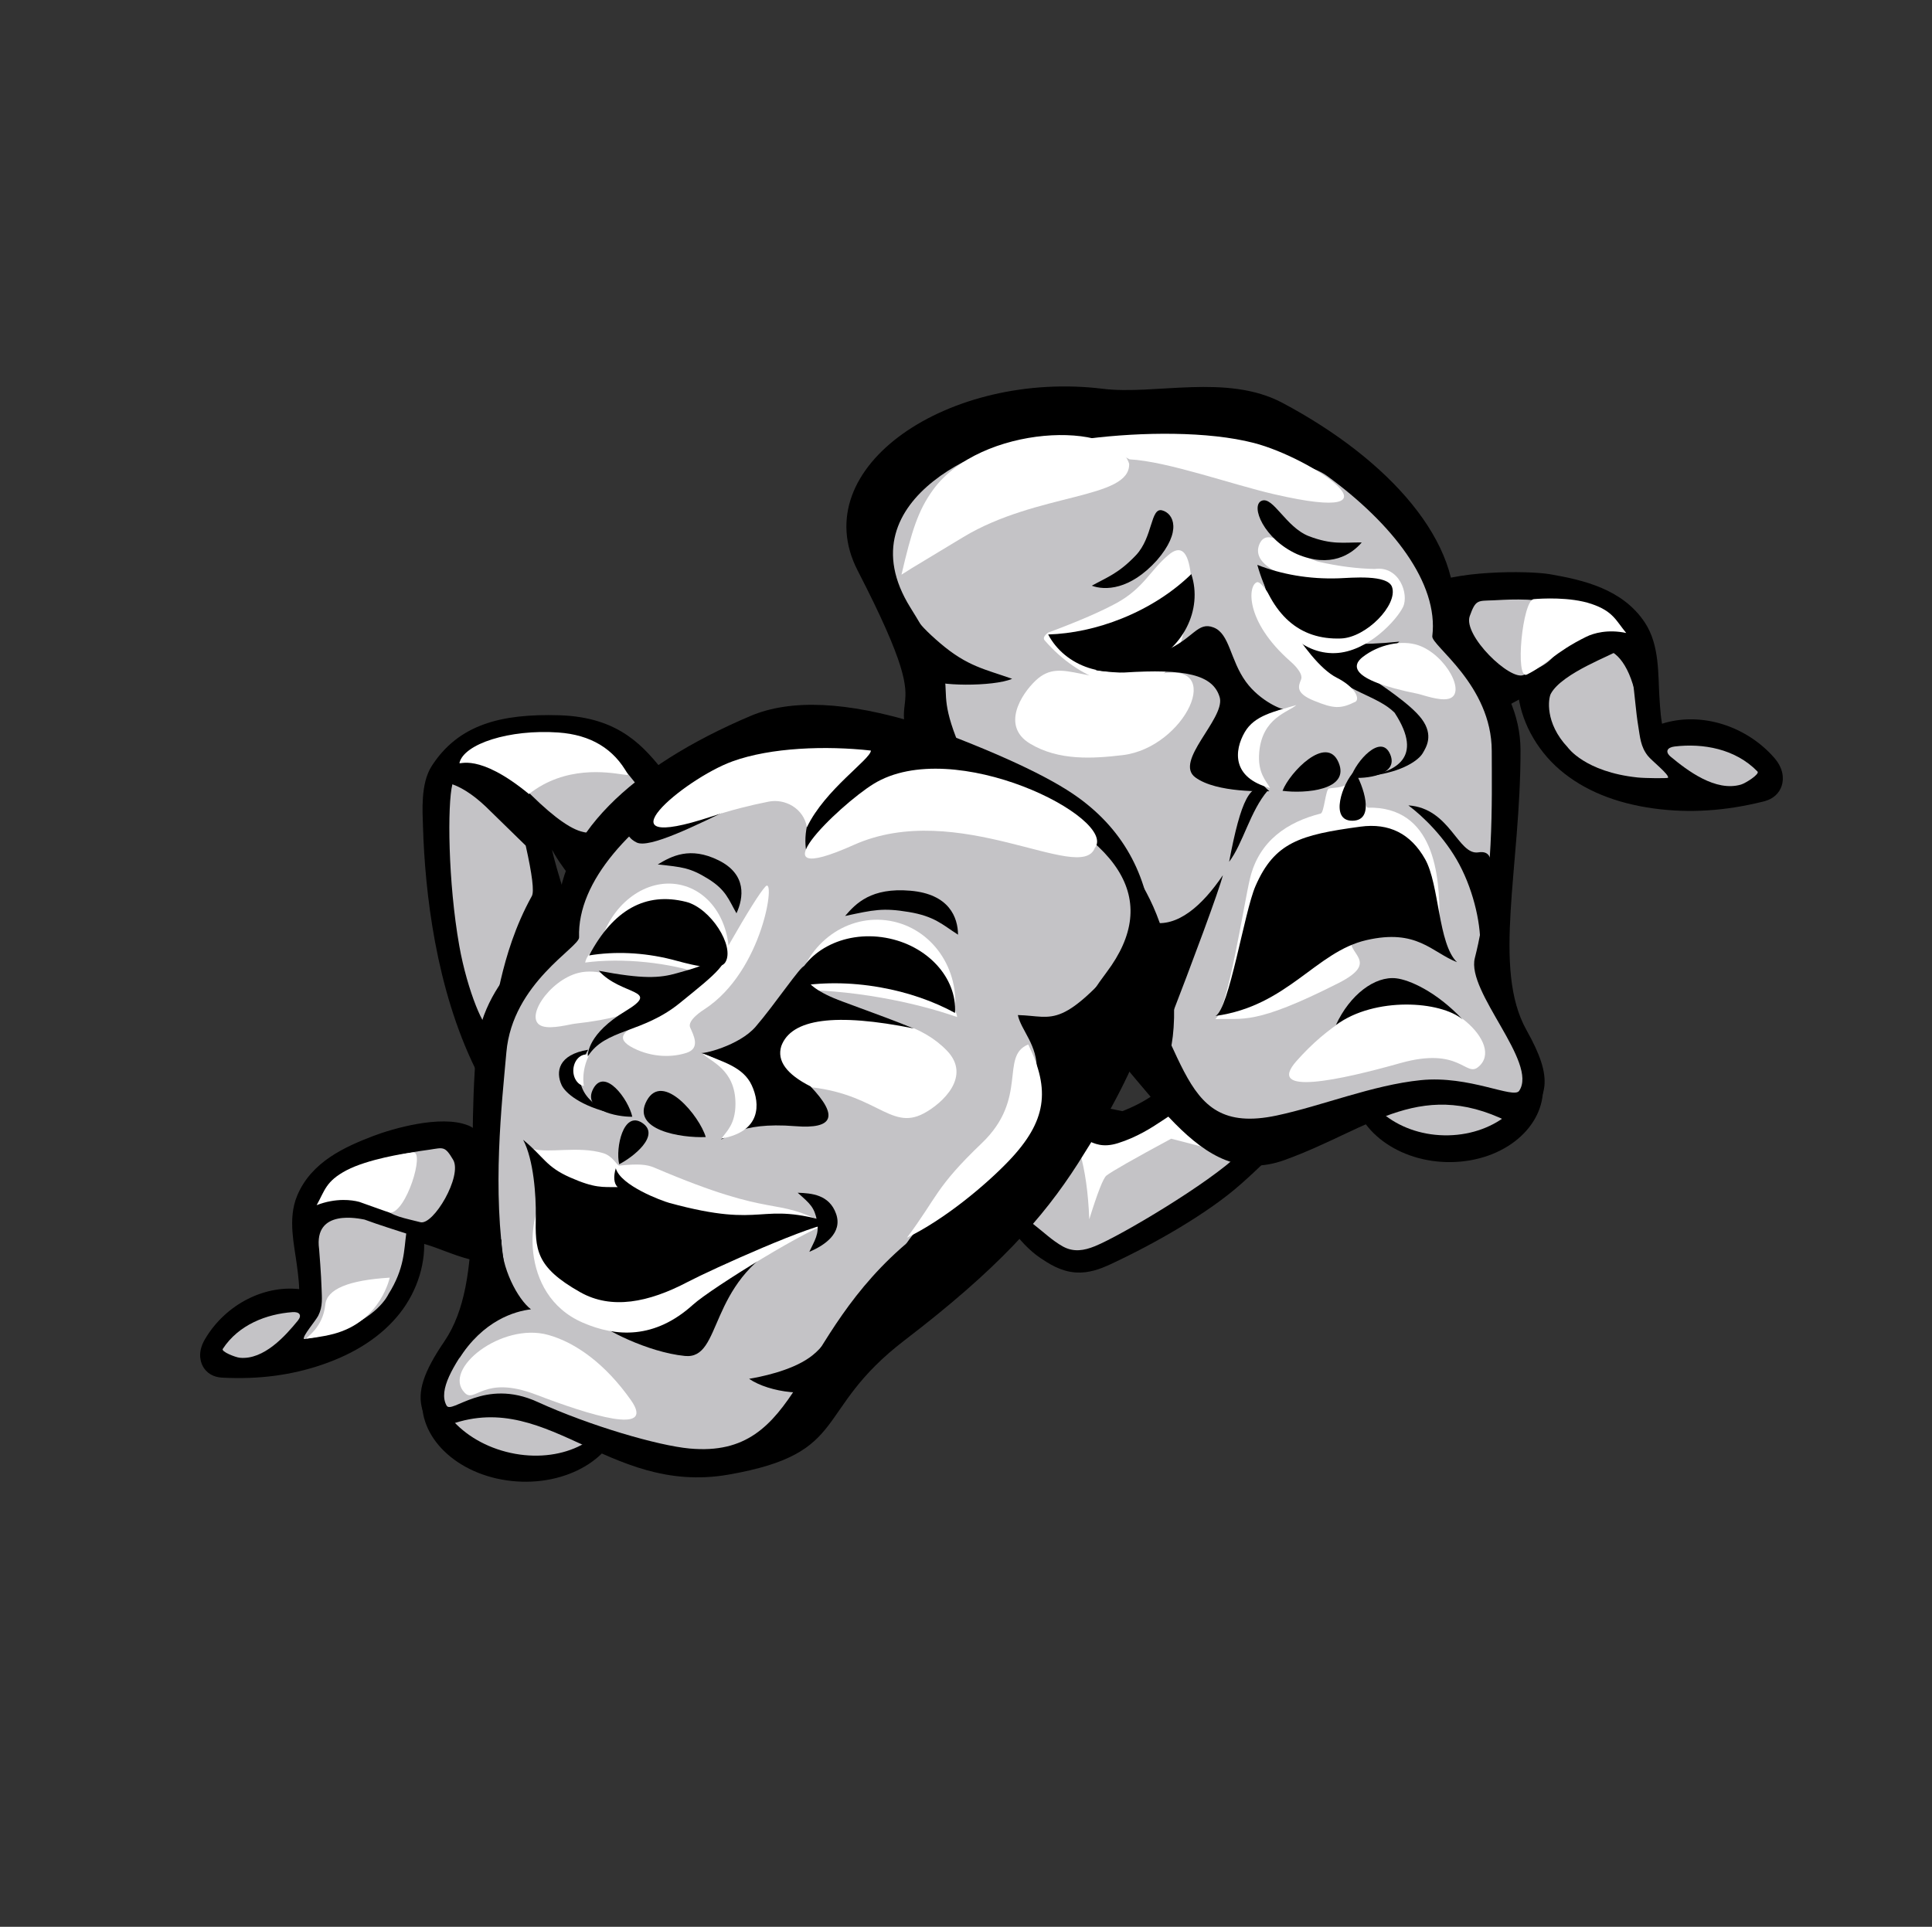 <?xml version="1.0" encoding="UTF-8"?>
<svg width="400px" height="399px" viewBox="0 0 400 399" version="1.1" xmlns="http://www.w3.org/2000/svg" xmlns:xlink="http://www.w3.org/1999/xlink">
    <rect x="0" y="0" width="400" height="399" fill="#333333" stroke="none"/>
    <!-- Generator: Sketch 61 (89581) - https://sketch.com -->
    <title>roles</title>
    <desc>Created with Sketch.</desc>
    <g id="roles" stroke="none" stroke-width="1" fill="none" fill-rule="evenodd">
        <g id="Group-36" transform="translate(200.5, 211) rotate(-4) translate(-200.5, -211) translate(4, 62)">
            <g id="Group-35" transform="translate(306.661, 85.132) rotate(19) translate(-306.661, -85.132) translate(239.161, 18.632)">
                <g id="Group-3" transform="translate(67.471, 66.067) scale(-1, -1) rotate(131) translate(-67.471, -66.067) translate(27.471, 11.567)" fill="#000000" stroke="#000000" stroke-width="2.637">
                    <path d="M40.373,34.985 C46.468,35.063 59.516,43.856 62.814,47.024 C67.794,51.806 73.101,57.553 73.044,65.258 C73.006,70.405 69.509,75.012 67.164,78.996 C65.849,81.23 64.604,83.346 63.818,85.556 C64.042,85.62 64.274,85.676 64.415,85.71 C72.233,87.583 78.475,94.941 79.597,103.603 C79.991,106.645 78.503,107.926 77.845,108.335 C77.312,108.668 76.715,108.837 76.073,108.837 C75.423,108.837 74.855,108.662 74.384,108.49 C66.908,105.76 60.657,102.098 55.275,97.294 C49.45,92.097 45.655,86.411 43.995,80.395 C42.316,74.311 43.074,67.788 45.822,62.936 C43.7,62.497 41.421,62.401 39.057,62.301 C34.773,62.12 30.342,61.933 26.267,59.647 C22.641,57.614 19.997,54.284 17.386,50.762 C11.686,43.075 5.283,33.989 1.442,23.415 C0.623,21.16 -0.079,18.711 0.334,16.082 C0.808,13.055 2.643,10.769 3.984,9.1 C7.446,4.788 11.708,0.378 17.061,0.378 C17.481,0.378 17.905,0.406 18.322,0.462 C20.234,0.714 21.958,1.55 23.479,2.288 C24.941,2.997 26.323,3.668 27.535,3.668 C27.685,3.668 27.833,3.658 27.976,3.637 C29.02,3.492 30.074,2.761 31.205,1.805 C34.493,6.827 37.549,17.887 40.373,34.985 Z" id="Shape"></path>
                </g>
                <path d="M45.573,14.734 C40.737,14.091 36.679,18.437 33.469,22.443 C32.139,24.103 30.761,25.885 30.421,28.063 C30.114,30.038 30.714,32.041 31.391,33.905 C34.964,43.742 40.862,52.337 46.952,60.561 C49.277,63.701 51.734,66.89 55.017,68.736 C61.914,72.614 70.649,69.661 77.751,73.063 C73.361,77.481 72.292,84.933 74.021,91.19 C75.749,97.447 79.851,102.623 84.476,106.758 C89.947,111.65 96.112,115.052 102.775,117.493 C103.23,117.66 103.752,117.821 104.169,117.561 C104.732,117.21 104.749,116.338 104.658,115.634 C103.688,108.171 98.175,101.665 91.45,100.046 C90.357,99.783 89.023,99.438 88.712,98.261 C88.558,97.674 88.725,97.05 88.916,96.478 C91.159,89.804 96.938,84.44 96.985,77.325 C97.029,70.741 92.137,65.532 87.617,61.183 C83.932,57.637 79.795,53.891 74.894,53.825 C71.76,53.783 68.81,55.277 65.816,56.286 C59.159,58.531 50.516,57.558 47.179,50.854 C44.171,44.81 47.053,37.093 51.455,32.191 C52.026,31.556 52.718,30.905 53.532,30.948 C54.659,31.009 55.321,32.299 56.016,33.274 C58.022,36.089 49.143,15.209 45.573,14.734 Z" id="Fill-4" fill="#000000" transform="translate(67.519, 66.184) scale(-1, -1) rotate(131) translate(-67.519, -66.184) "></path>
                <path d="M100.896,57.538 C100.945,57.872 101.073,58.182 100.901,58.507 L100.91,58.447 C100.717,65.67 96.528,71.084 93.775,77.128 C92.874,79.107 91.851,80.785 92.03,83.216 C92.125,84.514 93.568,88.979 92.958,89.333 C92.832,89.406 89.049,86.829 87.774,85.76 C79.334,78.685 79.265,72.488 79.265,72.488 C78.14,65.592 81.63,61.837 82.558,61.344 C86.94,59.016 98.2,61.974 98.81,61.624 C99.265,61.364 97.652,56.709 94.106,53.964 C92.97,52.942 91.733,53.502 90.79,53.942 C86.04,56.156 84.858,55.677 80.097,54.967 C77.067,54.515 74.227,41.13 77.645,38.619 C80.612,36.438 80.753,36.941 83.513,38.636 C85.287,39.726 90.134,42.437 93.83,46.265 C97.824,50.401 100.621,55.695 100.896,57.538 Z" id="Fill-10" fill="#C4C3C6" transform="translate(88.538, 63.251) scale(-1, -1) rotate(131) translate(-88.538, -63.251) "></path>
                <path d="M91.77,55.222 C94.724,55.224 96.301,58.954 94.45,65.05 C92.599,71.145 98.115,61.391 98.114,60.447 C98.112,58.32 99.52,48.096 94.209,48.093 C88.899,48.089 84.595,49.81 84.596,51.937 C84.598,54.064 86.459,55.218 91.77,55.222 Z" id="Oval" fill="#000000" transform="translate(91.439, 57.567) scale(-1, -1) rotate(131) translate(-91.439, -57.567) "></path>
                <path d="M87.212,53.202 C81.728,58.002 80.702,61.022 77.367,63.937 C75.244,65.793 72.478,49.272 74.699,48.485 C76.127,47.979 81.826,46.046 86.518,46.356 C91.21,46.667 92.219,48.317 94.999,50.306 C91.134,50.504 88.502,52.073 87.212,53.202 Z" id="Path" fill="#FFFFFF"></path>
                <path d="M121.459,78.674 C116.244,77.019 113.883,70.071 112.627,65.759 C112.184,64.236 113.075,63.732 114.484,64.455 C119.711,67.139 124.649,71.843 125.811,78.346 C125.939,79.062 122.441,78.986 121.459,78.674 Z" id="Fill-14" fill="#C4C3C6" transform="translate(119.164, 71.516) scale(-1, -1) rotate(131) translate(-119.164, -71.516) "></path>
                <path d="M31.369,58.075 C31.237,58.202 31.104,58.328 30.972,58.454 C30.893,58.56 30.813,58.644 30.734,58.771 L31.369,58.075 Z" id="Fill-16" fill="#D796A0" transform="translate(31.052, 58.423) scale(-1, -1) rotate(131) translate(-31.052, -58.423) "></path>
                <path d="M50.163,52.334 C49.773,49.449 48.128,45.358 45.229,43.614 C43.604,42.636 42.928,43.203 38.794,41.381 C37.72,40.909 37.256,40.771 36.282,40.326 C32.252,38.483 28.92,39.444 25.905,42.73 C24.038,44.764 21.938,46.543 20.36,48.893 C18.855,51.179 19.042,53.548 19.832,56.103 C21.739,62.26 35.043,83.301 40.981,90.573 C42.449,92.371 44.2,92.445 44.366,92.27 C45.331,91.253 44.113,90.474 43.675,89.65 C40.763,84.188 37.461,78.991 34.707,73.417 C33.614,71.207 33.18,69.139 33.295,67.177 C33.377,65.755 34.498,63.681 36.641,59.525 C37.749,57.375 38.474,56.123 39.516,54.746 C39.798,54.373 40.687,53.219 42.057,51.964 C42.057,51.964 43.986,50.196 46.046,49.75 C46.495,49.652 46.911,49.632 47.08,49.879 C47.13,49.951 47.229,50.149 47.051,50.686 C46.747,51.596 46.049,52.076 45.889,52.308 C44.648,54.098 44.274,55.735 44.716,57.044 C45.211,58.509 46.653,59.104 48.43,59.816 C49.925,60.414 52.012,60.864 52.235,60.324 C52.347,60.05 51.942,59.618 51.746,59.385 C50.157,57.497 50.476,54.651 50.163,52.334 Z" id="Fill-18" fill="#C4C3C6" transform="translate(35.742, 65.867) scale(-1, -1) rotate(131) translate(-35.742, -65.867) "></path>
                <path d="M33.892,55.793 C30.71,54.115 23.549,64.076 22.439,66.225 C20.935,69.134 9.296,66.475 8.5,63.902 C7.711,61.35 7.526,58.983 9.034,56.697 C10.614,54.349 12.718,52.57 14.587,50.536 C17.608,47.25 20.944,46.288 24.976,48.126 C25.95,48.57 26.415,48.708 27.489,49.179 C31.625,50.995 32.303,50.428 33.928,51.404 C33.943,51.413 33.958,51.422 33.973,51.432 C34.734,53.298 35.156,53.659 35.164,55.793 L33.892,55.793 Z" id="Shape" fill="#FFFFFF" transform="translate(21.532, 57.348) scale(-1, -1) rotate(131) translate(-21.532, -57.348) "></path>
            </g>
            <g id="Group-35-Copy" transform="translate(249.901, 162.922) rotate(-42) translate(-249.901, -162.922) translate(186.901, 100.922)">
                <g id="Group-3" transform="translate(62.728, 62.276) scale(-1, -1) rotate(131) translate(-62.728, -62.276) translate(24.728, 12.276)" fill="#000000" stroke="#000000" stroke-width="2.637">
                    <path d="M30.062,26.947 C36.842,51.069 57.12,40.029 60.126,42.92 C64.664,47.285 69.501,52.53 69.448,59.563 C69.414,64.261 66.227,68.465 64.09,72.102 C62.891,74.141 61.757,76.072 61.04,78.09 C61.245,78.148 61.456,78.199 61.584,78.23 C68.709,79.939 74.398,86.655 75.421,94.561 C75.78,97.338 74.423,98.507 73.824,98.88 C73.338,99.184 72.794,99.338 72.209,99.338 C71.616,99.338 71.098,99.178 70.67,99.022 C63.857,96.53 58.16,93.188 53.255,88.803 C47.946,84.059 44.488,78.87 42.975,73.379 C41.445,67.825 42.136,61.872 44.64,57.444 C42.706,57.043 40.629,56.955 38.474,56.864 C36.914,56.798 38.374,65.459 36.574,66.426 C33.87,67.88 27.867,61.727 25.637,60.475 C22.333,58.619 17.651,52.467 15.271,49.252 C10.076,42.236 4.815,30.973 1.315,21.322 C0.568,19.263 -0.071,17.028 0.305,14.628 C0.737,11.865 2.409,9.779 3.631,8.256 C6.787,4.32 13.55,0.345 18.429,0.345 C18.811,0.345 19.198,0.371 19.578,0.422 C21.32,0.651 22.891,1.415 24.278,2.088 C25.61,2.736 26.869,3.348 27.974,3.348 C28.111,3.348 28.246,3.339 28.376,3.32 C29.327,3.187 30.288,2.52 31.319,1.647 C34.315,6.231 33.896,14.664 30.062,26.947 Z" id="Shape"></path>
                </g>
                <path d="M43.469,14.308 C39.058,13.725 35.354,17.691 32.423,21.347 C31.209,22.862 29.951,24.487 29.639,26.474 C29.358,28.276 29.903,30.102 30.52,31.801 C33.772,40.769 39.146,48.603 44.696,56.099 C46.814,58.961 49.053,61.868 52.046,63.548 C58.334,67.08 66.304,64.381 72.78,67.48 C68.773,71.511 67.793,78.308 69.365,84.012 C70.937,89.717 74.675,94.435 78.891,98.203 C83.877,102.659 89.499,105.758 95.574,107.979 C95.989,108.132 96.465,108.278 96.846,108.04 C97.36,107.72 97.376,106.924 97.293,106.283 C96.414,99.477 91.39,93.548 85.257,92.077 C84.26,91.837 83.043,91.524 82.76,90.45 C82.62,89.916 82.773,89.346 82.948,88.824 C84.998,82.737 90.273,77.841 90.321,71.353 C90.365,65.349 85.907,60.601 81.787,56.638 C78.428,53.407 74.657,49.994 70.187,49.937 C67.328,49.901 64.636,51.266 61.905,52.188 C55.831,54.24 47.949,53.359 44.909,47.247 C42.169,41.737 44.803,34.698 48.822,30.224 C49.343,29.645 49.975,29.051 50.717,29.09 C51.745,29.144 52.348,30.32 52.982,31.208 C54.81,33.774 46.725,14.739 43.469,14.308 Z" id="Fill-4" fill="#000000" transform="translate(63.447, 61.208) scale(-1, -1) rotate(131) translate(-63.447, -61.208) "></path>
                <path d="M93.935,53.42 C93.98,53.724 94.096,54.007 93.939,54.303 L93.947,54.249 C93.766,60.836 89.942,65.776 87.426,71.289 C86.603,73.094 85.669,74.626 85.831,76.843 C85.916,78.026 87.23,82.097 86.672,82.42 C86.558,82.487 83.109,80.139 81.947,79.166 C74.253,72.719 74.194,67.068 74.194,67.068 C73.173,60.78 76.359,57.353 77.206,56.903 C81.204,54.777 91.473,57.467 92.029,57.148 C92.444,56.909 90.977,52.665 87.744,50.165 C86.708,49.234 85.58,49.745 84.719,50.147 C80.385,52.169 78.27,51.377 73.928,50.732 C71.165,50.322 69.62,38.475 72.74,36.182 C75.448,34.192 75.575,34.65 78.092,36.194 C79.709,37.187 84.129,39.655 87.498,43.144 C91.138,46.913 93.685,51.739 93.935,53.42 Z" id="Fill-10" fill="#C4C3C6" transform="translate(82.516, 58.639) scale(-1, -1) rotate(131) translate(-82.516, -58.639) "></path>
                <path d="M85.554,51.203 C88.248,51.203 89.685,54.604 87.992,60.163 C86.299,65.723 91.337,56.825 91.337,55.964 C91.337,54.024 92.628,44.7 87.784,44.7 C82.94,44.7 79.013,46.272 79.013,48.212 C79.013,50.152 80.71,51.203 85.554,51.203 Z" id="Oval" fill="#000000" transform="translate(85.253, 53.34) scale(-1, -1) rotate(131) translate(-85.253, -53.34) "></path>
                <path d="M80.843,49.897 C75.359,54.595 74.333,57.552 70.998,60.406 C68.875,62.222 66.11,46.05 68.331,45.279 C69.758,44.784 75.457,42.892 80.148,43.196 C84.84,43.499 85.848,45.115 88.628,47.062 C84.763,47.256 82.132,48.792 80.843,49.897 Z" id="Path" fill="#FFFFFF"></path>
                <path d="M112.609,72.601 C107.853,71.095 105.704,64.76 104.562,60.829 C104.158,59.44 104.971,58.98 106.256,59.639 C111.022,62.083 115.523,66.369 116.579,72.299 C116.695,72.952 113.504,72.885 112.609,72.601 Z" id="Fill-14" fill="#C4C3C6" transform="translate(110.52, 66.075) scale(-1, -1) rotate(131) translate(-110.52, -66.075) "></path>
                <path d="M30.226,54.114 C30.223,54.117 30.22,54.121 30.217,54.125 C30.215,54.128 30.214,54.131 30.212,54.135 L30.226,54.114 Z" id="Fill-16" fill="#D796A0" transform="translate(30.219, 54.124) scale(-1, -1) rotate(131) translate(-30.219, -54.124) "></path>
                <path d="M50.824,48.259 C50.471,45.629 48.973,41.899 46.33,40.31 C44.849,39.419 44.231,39.937 40.461,38.279 C39.483,37.849 39.059,37.723 38.171,37.318 C34.497,35.64 26.177,36.426 23.425,39.425 C21.721,41.282 19.804,42.905 18.363,45.049 C16.989,47.135 17.158,49.295 17.877,51.624 C19.611,57.239 28.853,76.367 34.265,82.995 C35.602,84.633 37.199,84.699 37.35,84.54 C38.232,83.611 39.267,75.46 41.338,66.855 C41.549,65.978 39.502,62.022 38.121,58.637 C36.739,55.253 40.16,51.722 41.111,50.466 C41.368,50.126 42.181,49.072 43.431,47.927 C43.431,47.927 45.191,46.313 47.071,45.905 C47.48,45.816 47.86,45.797 48.014,46.022 C48.059,46.088 48.15,46.268 47.987,46.758 C47.709,47.589 47.072,48.027 46.926,48.238 C45.793,49.871 45.45,51.364 45.853,52.558 C46.303,53.893 44.259,54.377 45.879,55.025 C47.242,55.569 49.145,55.978 49.349,55.486 C49.452,55.235 52.442,54.901 52.263,54.688 C50.815,52.967 51.109,50.371 50.824,48.259 Z" id="Fill-18" fill="#C4C3C6" transform="translate(34.801, 60.524) scale(-1, -1) rotate(131) translate(-34.801, -60.524) "></path>
                <path d="M38.835,53.962 C33.557,61.053 30.581,65.252 29.906,66.559 C29.531,67.286 29.734,70.518 30.514,76.255 C27.991,71.355 25.443,67.438 22.87,64.504 C20.631,61.952 21.412,61.81 23.383,61.657 C24.811,61.545 26.72,61.761 29.242,59.454 C35.246,53.962 36.869,47.431 38.35,48.322 C38.364,48.33 41.091,49.677 41.105,49.686 C41.118,49.694 48.114,50.292 48.121,52.24 L38.835,53.962 Z" id="Shape" fill="#FFFFFF" transform="translate(34.816, 62.248) scale(-1, -1) rotate(251) translate(-34.816, -62.248) "></path>
            </g>
            <g id="Group-99" transform="translate(247.617, 101.491) scale(-1, 1) rotate(1) translate(-247.617, -101.491) translate(153.117, 6.491)">
                <g id="Group-93">
                    <g id="Group-94" transform="translate(0.206, 0.337)">
                        <g id="Group-22" transform="translate(28.923, 144.711)">
                            <path d="M20.274,34.809 C31.138,34.029 39.679,26.441 39.351,17.862 C39.023,9.282 29.95,2.959 19.086,3.739 C8.222,4.519 -0.319,12.107 0.009,20.687 C0.337,29.266 9.41,35.589 20.274,34.809 Z" id="Oval" fill="#000000"></path>
                            <path d="M20.393,29.232 C30.328,28.58 38.108,21.519 37.771,13.461 C37.433,5.402 29.105,-0.603 19.17,0.048 C9.235,0.7 1.454,7.761 1.792,15.819 C2.129,23.878 10.457,29.883 20.393,29.232 Z" id="Oval-Copy" fill="#C4C3C6"></path>
                        </g>
                        <path d="M114.77,146.168 C133.522,132.845 139.147,119.344 146.531,108.652 C167.163,78.775 144.564,98.211 169.426,61.734 C183.072,41.713 155.503,18.162 123.603,18.167 C112.769,18.169 98.524,11.872 86.396,16.522 C62.816,25.564 45.647,40.826 45.644,57.139 C45.644,59.343 30.577,66.671 28.689,81.933 C25.707,106.051 29.028,127.542 20.388,139.306 C13.595,148.556 13.784,152.973 19.952,159.296 C40.644,151.001 49.607,163.368 66.829,172.096 C84.052,180.824 96.019,159.492 114.77,146.168 Z" id="Oval" fill="#000000" transform="translate(94.157, 94.472) rotate(-12) translate(-94.157, -94.472) "></path>
                        <path d="M120.206,22.892 C129.931,21.803 163.016,31.277 150.771,55.378 C138.525,79.479 151.533,65.739 139.078,95.613 C134.62,106.304 132.556,104.663 116.402,126.681 C100.249,148.699 106.72,169.5 84.399,166.759 C74.871,165.589 64.099,162.205 54.025,162.063 C43.952,161.921 35.252,167.66 33.941,166.049 C29.474,160.556 43.064,144.679 40.688,137.863 C35.349,122.552 34.346,105.709 33.458,95.45 C32.275,81.793 44.056,72.611 43.648,70.689 C41.34,59.821 49.845,46.779 62.412,35.764 C66.536,32.149 77.002,30.337 85.572,27.218 C114.237,25.979 110.481,23.982 120.206,22.892 Z" id="Path" fill="#C4C3C6"></path>
                        <g id="Group-28" transform="translate(40.914, 48.934)">
                            <g id="Group-29" transform="translate(54.109, 75.268) scale(1, -1) rotate(-11) translate(-54.109, -75.268) translate(4.609, 46.768)">
                                <g id="Group-32" transform="translate(28.229, 25.606) rotate(-2) translate(-28.229, -25.606) translate(1.229, 3.606)">
                                    <path d="M9.751,36.587 C10.393,36.781 9.076,43.775 10.536,43.031 C12.956,41.798 14.833,42.674 16.151,42.836 C16.864,42.924 18.639,38.382 19.391,38.431 C26.428,38.895 33.226,37.044 37.426,30.223 C40.321,25.522 50.207,5.732 53.295,4.688 C47.717,3.162 46.156,0.883 26.785,3.897 C16.671,5.47 23.809,9.377 21.079,12.137 C15.226,18.055 8.897,23.53 6.093,25.305 C4.995,26 5.795,1.301 2.808,9.972 C-0.179,18.642 -3.416,32.622 9.751,36.587 Z" id="Path-Copy-69" fill="#FFFFFF"></path>
                                    <path d="M12.4,33.309 C24.828,35.57 30.319,35.724 36.881,28.304 C40.73,23.951 49.898,5.785 53.049,5.301 C38.173,2.653 29.214,11.527 18.485,10.579 C7.757,9.632 6.427,4.026 2.054,0.438 C4.643,5.257 0.536,16.844 1.746,22.787 C2.955,28.73 6.506,32.237 12.4,33.309 Z" id="Path-Copy-10" fill="#000000"></path>
                                </g>
                                <path d="M62.859,25.882 C68.026,23.971 64.446,20.229 56.176,16.317 C52.743,14.694 50.427,11.959 48.77,10.204 C51.229,23.062 54.499,39.013 55.486,42.002 C55.765,34.421 57.692,27.794 62.859,25.882 Z" id="Path-Copy-70" fill="#000000" transform="translate(57.017, 26.103) rotate(48) translate(-57.017, -26.103) "></path>
                                <path d="M90.799,47.714 C69.782,26.299 56.517,13.614 51.004,9.659 C47.571,7.196 48.362,16.288 56.4,28.389 C61.73,36.413 68.685,42.277 77.265,45.983 L90.799,47.714 Z" id="Path-Copy-94" fill="#000000" transform="translate(69.939, 28.484) rotate(42) translate(-69.939, -28.484) "></path>
                            </g>
                            <path d="M102.921,9.169 C113.585,10.686 120.167,17.554 121.069,21.639 C114.564,18.207 112.549,17.06 105.182,16.615 C97.816,16.171 94.57,17.927 88.909,19.697 C90.992,16.047 100.696,8.852 102.921,9.169 Z" id="Path-Copy-90" fill="#000000" transform="translate(104.989, 15.399) scale(-1, 1) rotate(-138) translate(-104.989, -15.399) "></path>
                        </g>
                        <path d="M64.902,98.042 C69.382,99.879 63.821,105.983 60.489,107.366 C60.017,104.011 60.423,96.204 64.902,98.042 Z" id="Path-Copy-79" fill="#000000" transform="translate(63.457, 102.566) scale(-1, 1) rotate(-198) translate(-63.457, -102.566) "></path>
                        <path d="M85.504,97.636 C88.494,110.266 88.327,114.942 84.189,114.393 C85.817,108.938 84.403,102.351 85.504,97.636 Z" id="Path-Copy-92" fill="#000000" transform="translate(85.869, 106.036) scale(-1, 1) rotate(-151) translate(-85.869, -106.036) "></path>
                        <path d="M37.736,116.375 C42.056,116.375 42.056,106.435 50.553,104.498 C47.93,107.176 44.102,112.273 42.056,118.182 C39.85,124.555 39.557,131.809 40.539,136.178 C40.483,135.211 35.398,130.897 34.856,129.929 C33.932,128.279 32.095,121.334 32.936,122.248 C33.49,122.851 36.222,123.982 36.776,124.056 C36.696,122.13 33.416,116.375 37.736,116.375 Z" id="Path" fill="#000000" transform="translate(41.637, 120.338) rotate(4) translate(-41.637, -120.338) "></path>
                        <path d="M73.017,90.934 C78.838,93.439 70.949,101.046 67.112,102.521 C66.499,97.946 67.195,88.428 73.017,90.934 Z" id="Path-Copy-81" fill="#000000" transform="translate(71.01, 96.521) rotate(-95) translate(-71.01, -96.521) "></path>
                        <g id="Group-24" transform="translate(61.72, 76.256) rotate(6) translate(-61.72, -76.256) translate(46.72, 50.756)" fill="#000000">
                            <g id="Group-25" transform="translate(14.784, 25.477) rotate(5) translate(-14.784, -25.477) translate(2.284, 1.477)">
                                <path d="M14.779,39.498 C19.258,41.152 13.698,46.645 10.365,47.889 C9.893,44.87 10.299,37.844 14.779,39.498 Z" id="Path-Copy-86" transform="translate(13.333, 43.569) rotate(-103) translate(-13.333, -43.569) "></path>
                                <path d="M8.524,26.749 C13.728,20.074 6.759,24.203 0.779,21.192 C9.512,19.61 12.524,18.245 15.372,16.092 C18.22,13.938 23.104,4.759 24.269,0.454 C24.975,9.118 22.751,13.142 17.972,21.42 C13.939,28.406 8.215,30.701 5.788,35.058 C2.369,46.131 9.563,46.441 13.918,46.312 C7.481,47.263 3.671,45.884 2.456,44.689 C1.538,43.786 -0.76,41.862 0.746,37.857 C2.141,34.145 7.262,28.367 8.524,26.749 Z" id="Path"></path>
                            </g>
                        </g>
                        <path d="M109.857,70.895 C115.892,70.823 123.081,71.054 128.654,75.276 C134.227,79.498 129.445,85.614 126.088,88.161 C119.89,92.864 115.887,85.074 100.638,86.775 C86.313,88.373 96.818,71.05 109.857,70.895 Z" id="Path-Copy-74" fill="#FFFFFF" transform="translate(112.486, 80.289) scale(-1, 1) rotate(179) translate(-112.486, -80.289) "></path>
                        <g id="Group-33" transform="translate(109.352, 32.384) rotate(5) translate(-109.352, -32.384) translate(59.852, 12.884)" fill="#FFFFFF">
                            <path d="M42.746,16.437 C35.052,18.222 22.946,25.17 14.534,28.742 C-12.621,40.273 5.496,22.701 16.844,17.547 C25.702,13.525 39.154,11.285 50.391,10.721 C50.702,12.43 47.154,12.866 42.746,16.437 Z" id="Shape"></path>
                            <path d="M78.464,45.368 C69.283,47.846 55.283,23.542 61.519,8.092 C63.508,3.163 66.439,-0.223 72.959,-6.777 C72.985,-2.351 72.844,-9.613 73.14,8.244 C73.435,26.101 84.854,41.647 78.464,45.368 Z" id="Path-Copy-88" transform="translate(70.187, 19.383) rotate(112) translate(-70.187, -19.383) "></path>
                        </g>
                        <path d="M48.665,71.795 C52.277,71.754 56.484,74.171 58.846,77.675 C60.232,79.73 60.681,83.146 45.642,81.388 C44.698,81.277 40.999,81.441 39.34,80.449 C35.786,78.386 42.621,71.865 48.665,71.795 Z" id="Path-Copy-84" fill="#FFFFFF" transform="translate(48.923, 76.835) scale(-1, -1) rotate(157) translate(-48.923, -76.835) "></path>
                        <path d="M71.746,77.198 C72.475,78.518 73.309,79.858 69.579,81.923 C65.85,83.988 64.438,84.341 61.06,83.116 C60.075,82.421 61.086,79.939 64.368,77.739 C70.912,73.351 76.362,55.798 78.329,56.099 C80.259,56.395 81.936,63.698 73.519,73.172 C73.379,73.329 71.016,75.878 71.746,77.198 Z" id="Path" fill="#FFFFFF" transform="translate(70.299, 69.958) rotate(2) translate(-70.299, -69.958) "></path>
                        <path d="M57.268,145.337 C63.801,145.269 71.643,147.985 79.43,153.965 C87.218,159.945 71.226,159.546 58.4,158.482 C45.574,157.418 45.697,164.032 42.697,162.336 C36.266,158.808 46.336,145.451 57.268,145.337 Z" id="Path-Copy-76" fill="#FFFFFF" transform="translate(61.082, 153.976) scale(-1, -1) rotate(186) translate(-61.082, -153.976) "></path>
                        <path d="M54.983,140.853 C57.653,140.838 63.449,142.492 69.669,147.648 C64.651,144.367 51.109,145.115 43.756,151.956 C45.854,145.412 50.515,140.879 54.983,140.853 Z" id="Path-Copy-83" fill="#000000" transform="translate(56.713, 146.405) scale(-1, 1) rotate(12) translate(-56.713, -146.405) "></path>
                        <g id="Group-30" transform="translate(106.163, 64.243) scale(1, -1) rotate(-17) translate(-106.163, -64.243) translate(88.663, 52.243)">
                            <path d="M33.096,18.041 C26.316,17.858 21.112,17.989 17.485,18.434 C11.307,19.193 8.678,22.06 3.939,23.62 C0.78,24.661 -0.139,22.83 1.181,18.127 C6.45,6.347 11.899,0.457 17.529,0.457 C22.734,0.457 30.756,6.305 34.335,16.832 C34.512,17.353 34.099,17.756 33.096,18.041 Z" id="Path" fill="#FFFFFF"></path>
                            <path d="M17.147,4.255 C25.542,4.255 32.439,10.15 33.206,17.682 C28.631,15.998 23.365,15.038 17.76,15.038 C11.63,15.038 5.904,16.186 1.045,18.175 C1.556,10.409 8.57,4.255 17.147,4.255 Z" id="Combined-Shape-Copy-19" fill="#000000"></path>
                        </g>
                        <g id="Group-31" transform="translate(63.583, 60.621) rotate(-187) translate(-63.583, -60.621) translate(47.583, 48.621)">
                            <path d="M16.824,11.4 C11.684,11.043 6.794,11.893 2.553,13.665 C3.904,5.632 10.079,-0.249 17.035,0.234 C23.826,0.706 29.618,7.642 30.757,10.302 C31.895,12.961 29.705,18.804 24.614,17.938 C21.102,17.874 17.138,18.216 13.002,19.014 C8.427,19.897 2.4,26.526 0.632,22.368 C-1.136,18.209 5.187,15.633 11.567,14.402 C14.92,13.755 20.071,11.625 16.824,11.4 Z" id="Path" fill="#FFFFFF"></path>
                            <path d="M17.572,3.087 C22.82,3.087 29.632,9.624 28.533,13.356 C27.739,16.054 20.128,15.556 17.561,15.556 C11.444,15.555 5.716,16.785 0.811,18.927 C3.397,8.366 8.984,3.086 17.572,3.087 Z" id="Path-Copy-73" fill="#000000" transform="translate(14.731, 11.007) rotate(4) translate(-14.731, -11.007) "></path>
                        </g>
                        <path d="M98.947,68.849 C102.97,70.172 107.905,71.101 113.753,71.633 C110.878,72.267 108.892,72.597 107.794,72.623 C95.374,72.917 89.442,74.582 88.573,79.613 C88.03,84.097 99.217,91.865 95.08,95.53 C90.942,99.196 80.889,99.631 80.051,99.734 C83.003,96.617 84.449,93.031 82.96,89.481 C81.471,85.931 80.375,83.781 75.494,83.004 C75.761,83.336 80.36,80.982 82.915,76.727 C85.801,71.922 85.375,66.525 88.594,64.943 C91.813,63.361 92.914,66.863 98.947,68.849 Z" id="Path-2" fill="#000000"></path>
                        <path d="M81.436,91.486 C80.185,84.395 74.659,83.754 72.933,82.439 C77.572,83.394 81.747,83.786 84.078,87.121 C86.551,90.659 87.636,96.241 79.85,99.076 C80.545,97.492 82.186,95.74 81.436,91.486 Z" id="Path" fill="#FFFFFF"></path>
                        <path d="M100.821,52.423 C92.835,51.734 91.526,47.836 92.832,45.72 C94.138,43.604 98.045,48.411 103.171,48.651 C108.358,48.869 110.498,47.824 114.133,46.842 C112.899,49.441 109.096,52.988 100.821,52.423 Z" id="Path-Copy-70" fill="#000000" transform="translate(103.263, 48.833) rotate(39) translate(-103.263, -48.833) "></path>
                        <path d="M68.768,51.902 C76.132,50.305 80.357,44.107 78.254,42.621 C76.15,41.135 72.209,46.929 67.152,47.75 C62.094,48.534 59.959,47.528 56.174,46.741 C57.752,49.646 61.405,53.333 68.768,51.902 Z" id="Path-Copy-93" fill="#000000" transform="translate(67.484, 47.3) rotate(-17) translate(-67.484, -47.3) "></path>
                    </g>
                </g>
            </g>
            <g id="Group-34" transform="translate(145.734, 163.015) rotate(-6) translate(-145.734, -163.015) translate(12.234, 41.515)">
                <g id="Group-88" transform="translate(113.82, 122.686) rotate(-5) translate(-113.82, -122.686) translate(9.32, 15.686)">
                    <g id="Group-26" transform="translate(104.756, 106.998) scale(1, -1) rotate(142) translate(-104.756, -106.998) translate(36.256, 25.498)">
                        <g id="Group-3" transform="translate(2.112, 8.61)" fill="#000000" stroke="#000000" stroke-width="2.637">
                            <path d="M125.39,153.262 C118.577,150.77 112.88,147.428 107.975,143.043 C102.666,138.299 99.208,133.11 97.695,127.619 C96.165,122.065 96.856,116.112 99.36,111.684 C97.426,111.283 95.349,111.195 93.194,111.104 C89.29,110.939 85.253,110.768 81.538,108.681 C78.234,106.826 75.824,103.787 73.445,100.572 C68.25,93.556 62.415,85.263 58.914,75.612 C58.168,73.553 57.528,71.318 57.904,68.918 C58.337,66.155 60.009,64.069 61.231,62.546 C64.386,58.61 68.27,54.585 73.149,54.585 C73.531,54.585 73.918,54.611 74.298,54.662 C76.04,54.891 77.611,55.655 78.998,56.328 C80.33,56.976 81.589,57.588 82.694,57.588 C82.831,57.588 82.966,57.579 83.096,57.56 C84.289,57.394 85.496,56.387 86.838,55.188 L87.786,54.34 C95.981,47.006 85.88,52.749 96.373,49.826 C97.485,49.516 85.023,49.756 85.216,49.61 C85.185,49.516 98.06,48.878 97.968,48.673 C97.219,47.023 96.132,45.447 94.981,43.779 C92.983,40.883 111.097,25.85 108.922,20.302 C108.891,20.361 108.859,20.419 108.828,20.476 C108.721,20.677 108.613,20.877 108.501,21.073 C105.807,25.832 101.368,28.254 97.073,30.596 C95.413,31.502 93.844,32.358 92.383,33.337 C91.29,34.07 90.242,34.889 89.13,35.755 C87.277,37.2 85.36,38.696 83.17,39.813 C79.773,41.547 76.016,42.321 70.987,42.321 C68.83,42.321 66.637,42.181 64.516,42.046 C62.441,41.914 60.295,41.777 58.233,41.777 C56.518,41.777 55.015,41.872 53.638,42.064 C52.916,42.165 52.196,42.298 51.433,42.438 C49.797,42.74 48.106,43.051 46.327,43.051 L46.157,43.05 C38.877,42.97 19.844,46.27 14.52,41.18 C8.421,35.348 8.837,39.805 3.967,32.721 C0.601,27.823 -0.244,27.126 0.863,20.012 C1.189,17.916 2.192,17.023 3.014,16.644 C2.841,15.793 23.999,9.584 26.742,18.663 L35.315,25.141 C35.683,26.358 43.912,24.698 44.551,25.485 C46.245,27.568 51.634,28.693 55.844,28.693 C56.327,28.693 56.779,28.677 57.187,28.648 C57.36,28.635 57.563,28.573 57.619,28.553 C57.862,28.46 58.037,28.291 58.103,28.228 C58.273,28.065 75.934,12.137 90.447,4.511 C95.994,1.596 102.626,-2.151 113.879,2.225 C125.131,6.601 131.673,11.909 133.299,21.174 C133.966,24.98 131.547,29.736 130.162,32.737 C124.503,45.005 114.826,62.166 100.859,74.26 C98.49,76.311 95.595,78.514 92.085,79.297 C91.298,79.474 90.488,79.563 89.678,79.563 C86.385,79.563 83.478,78.135 81.703,75.644 C81.59,75.484 81.477,75.317 81.364,75.148 C81.29,75.039 81.202,74.907 81.114,74.783 C81.086,74.812 81.057,74.845 81.026,74.879 C77.77,78.504 75.276,84.44 77.497,88.906 C79.567,93.068 84.447,93.517 86.449,93.517 C88.225,93.517 90.065,93.211 91.772,92.635 C92.399,92.424 93.022,92.188 93.646,91.952 C95.836,91.126 95.808,87.882 98.335,87.882 L98.472,87.883 C104.028,87.954 111.84,94.269 114.846,97.16 C119.384,101.525 124.221,106.77 124.168,113.803 C124.134,118.501 120.947,122.705 118.81,126.342 C117.611,128.381 116.477,130.312 115.76,132.33 C115.965,132.388 116.176,132.439 116.304,132.47 C123.429,134.179 129.118,140.895 130.141,148.801 C130.5,151.578 129.143,152.747 128.544,153.12 C128.058,153.424 127.514,153.578 126.929,153.578 C126.336,153.578 125.818,153.418 125.39,153.262 Z" id="Fill-1"></path>
                        </g>
                        <path d="M60.472,39.568 C60.472,39.568 59.995,39.75 59.455,39.79 C55.517,40.082 47.693,39.182 44.93,35.782 C43.987,34.621 43.519,33.102 43.073,31.628 C42.371,29.305 41.669,26.98 40.967,24.656 C38.624,16.902 24.781,33.639 30.766,39.362 C35.582,43.967 41.608,49.047 48.293,49.121 C50.701,49.148 53.067,48.49 55.455,48.155 C65.096,46.804 75.493,50.619 84.301,46.122 C87.534,44.472 90.242,41.82 93.284,39.781 C98.63,36.197 105.34,34.178 108.642,28.345 C109.181,27.395 109.638,26.33 110.477,25.692 C111.314,25.053 112.702,25.102 113.139,26.114 C113.334,26.566 113.295,27.09 113.291,27.589 C113.251,33.441 118.353,37.584 120.732,42.825 C121.007,43.43 121.252,44.09 121.185,44.762 C121.015,46.461 119.146,47.147 117.633,47.569 C107.243,50.463 98.722,58.342 90.417,65.764 C88.952,67.073 87.378,68.425 85.503,68.688 C82.25,69.144 79.387,66.222 76.131,65.792 C71.72,65.208 68.016,69.174 65.086,72.83 C63.871,74.345 62.613,75.971 62.302,77.957 C62.02,79.759 62.566,81.585 63.182,83.284 C66.434,92.252 71.808,100.087 77.358,107.583 C79.476,110.444 81.715,113.351 84.709,115.032 C90.997,118.563 98.967,115.864 105.442,118.963 C101.435,122.994 100.455,129.791 102.027,135.495 C103.599,141.2 107.337,145.918 111.553,149.686 C116.54,154.143 122.161,157.241 128.237,159.463 C128.652,159.615 129.128,159.761 129.508,159.524 C130.023,159.203 130.039,158.408 129.956,157.766 C129.076,150.961 124.052,145.031 117.919,143.56 C116.922,143.321 115.706,143.007 115.423,141.934 C115.282,141.399 115.435,140.829 115.61,140.307 C117.66,134.22 122.936,129.324 122.983,122.836 C123.028,116.832 118.569,112.084 114.45,108.122 C111.091,104.891 107.32,101.477 102.849,101.42 C99.991,101.384 97.299,102.749 94.567,103.671 C88.493,105.723 80.611,104.842 77.571,98.73 C74.832,93.22 77.466,86.181 81.484,81.708 C82.006,81.128 82.638,80.534 83.38,80.573 C84.408,80.627 85.011,81.803 85.644,82.692 C87.472,85.257 90.821,86.07 93.734,85.42 C96.645,84.769 99.2,82.897 101.532,80.878 C113.619,70.412 123.304,55.161 130.203,40.202 C131.456,37.486 132.659,34.488 132.135,31.498 C130.828,24.047 123.583,19.677 117.904,16.656 C113.253,14.181 111.295,12.104 108.655,11.565 C106.621,11.15 102.453,10.738 93.563,15.41 C79.893,22.592 62.827,37.709 61.758,38.733 C61.64,38.847 61.189,39.294 60.472,39.568 Z" id="Fill-4" fill="#000000"></path>
                        <g id="Group-5" transform="translate(112.485, 20.707) rotate(5) translate(-112.485, -20.707) translate(90.985, 2.207)">
                            <path d="M0.55,18.545 C6.988,14.589 9.015,12.959 10.774,12.102 C15.426,9.835 29.488,14.425 30.903,15.78 C32.131,16.957 31.986,17.9 30.557,18.665 C30.093,18.914 29.048,20.475 27.423,23.349 C20.678,26.93 15.829,28.679 12.877,28.596 C5.664,28.396 -1.116,19.569 0.55,18.545 Z" id="Fill-6" fill="#C4C3C6"></path>
                            <path d="M19.177,14.986 C21.585,15.212 23.805,14.998 25.816,14.521 C33.706,12.646 38.375,6.699 38.56,7.207 C39.047,13.26 36.593,18.317 31.198,22.378 C23.105,28.469 13.554,31.038 10.621,28.236 C10.234,27.865 15.06,28.033 19.177,14.986 Z" id="Path-Copy-2" fill="#FFFFFF" transform="translate(24.61, 18.272) rotate(231) translate(-24.61, -18.272) "></path>
                        </g>
                        <g id="Group-8" transform="translate(19.209, 37.959) rotate(-36) translate(-19.209, -37.959) translate(6.709, 22.959)">
                            <path d="M5.913,0.316 C5.633,-0.099 14.605,4.205 18.271,7.87 C19.953,9.551 21.175,11.624 21.954,13.846 C23.132,17.208 24.441,20.56 24.74,24.245 C25.034,27.86 22.27,30.274 19.108,29.022 C16.797,28.107 15.061,26.162 12.944,24.902 C12.313,24.209 11.682,23.517 11.052,22.824 C2.638,12.583 2.5,10.901 0.809,6.825 C0.048,4.992 0.526,2.972 0.614,2.654 C0.732,2.228 0.655,1.695 1.085,1.471 C1.59,1.208 1.862,1.717 2.066,2.051 C3.32,4.092 7.292,10.497 7.709,10.04 C8.803,11.336 13.592,17.486 14.597,18.861 C15.047,19.3 9.879,9.638 9.377,9.127 C8.78,8.227 6.969,4.165 6.174,1.913 C5.708,0.592 6.14,0.652 5.913,0.316 Z" id="Fill-8" fill="#C4C3C6"></path>
                            <path d="M18.377,8.061 C20.04,9.763 21.249,11.861 22.019,14.11 C22.955,16.841 23.973,19.566 24.492,22.463 C22.618,21.791 18.695,14.091 14.532,9.795 C11.811,6.988 6.965,3.736 6.695,3.324 C6.339,2.397 5.542,-0.09 6.498,0.005 C8.942,0.247 15.771,5.395 18.377,8.061 Z" id="Path" fill="#FFFFFF"></path>
                            <path d="M10.297,10.197 C12.53,12.226 14.906,13.929 16.85,16.607 C17.742,17.836 18.38,19.36 18.775,20.997 C19.256,22.987 19.782,24.97 20.031,27.086 C19.011,26.612 16.951,21.017 14.719,17.914 C13.26,15.887 10.64,13.555 10.497,13.256 C9.84,10.856 10.162,11.391 9.962,11.237 C9.446,10.839 9.338,10.209 9.471,9.479 C9.684,9.835 10.029,9.953 10.297,10.197 Z" id="Path-Copy-66" fill="#FFFFFF" transform="translate(14.725, 18.282) rotate(169) translate(-14.725, -18.282) "></path>
                        </g>
                        <path d="M115.469,138.047 C114.646,139.853 113.712,141.384 113.873,143.601 C113.959,144.785 115.273,148.855 114.715,149.178 C114.6,149.245 111.151,146.898 109.989,145.924 C102.295,139.477 102.237,133.826 102.237,133.826 C101.215,127.538 102.874,124.078 103.745,120.797 C105.295,120.922 109.753,121.374 112.825,121.51 C113.791,121.734 123.482,123.439 119.093,130.81 C119.021,130.93 116.527,135.728 115.469,138.047 Z M110.553,117.758 C107.568,118.639 105.508,118.016 101.971,117.491 C99.207,117.08 97.663,105.233 100.783,102.94 C103.491,100.95 103.618,101.409 106.135,102.952 C107.752,103.945 112.172,106.414 115.541,109.902 C117.251,111.674 118.721,113.678 119.823,115.48 C119.54,115.393 119.228,115.346 118.885,115.346 C115.001,115.346 111.706,116.357 110.553,117.758 Z" id="Shape" fill="#C4C3C6"></path>
                        <path d="M115.245,118.559 C115.06,118.533 108.692,118.204 108.526,118.133 C105.433,116.821 106.822,103.611 108.984,104.77 C110.407,105.533 117.15,109.775 120.244,113.568 C123.338,117.362 122.733,119.208 123.118,122.632 C121.573,121.132 119.966,120.148 118.526,119.517 C117.249,118.959 116.102,118.677 115.245,118.559 Z" id="Shape" fill="#FFFFFF"></path>
                        <path d="M105.511,129.503 C112.142,134.967 114.646,139.093 113.022,141.88 C110.586,146.06 112.291,149.689 112.025,149.81 C111.979,149.83 109.6,147.661 108.019,145.701 C101.6,137.742 105.662,129.278 105.511,129.503 Z" id="Path" fill="#FFFFFF" transform="translate(108.941, 139.654) rotate(-13) translate(-108.941, -139.654) "></path>
                        <path d="M112.368,37.183 L121.811,33.498 C125.518,31.971 128.682,31.28 131.302,31.426 C130.651,35.669 124.227,50.424 116.921,61.656 C111.712,69.663 104.913,76.141 104.625,74.552 C104.17,72.044 108.606,60.482 107.116,46.305 C107.007,45.263 108.757,42.222 112.368,37.183 Z" id="Fill-12" fill="#C4C3C6"></path>
                        <path d="M125.408,157.936 C120.652,156.431 118.504,150.096 117.361,146.165 C116.958,144.776 117.771,144.316 119.056,144.974 C123.821,147.419 128.322,151.704 129.378,157.634 C129.494,158.287 126.304,158.22 125.408,157.936 Z" id="Fill-14" fill="#C4C3C6"></path>
                        <path d="M79.663,82.956 C79.66,82.959 79.657,82.963 79.655,82.967 C79.653,82.97 79.651,82.973 79.649,82.977 L79.663,82.956 Z" id="Fill-16" fill="#D796A0"></path>
                        <path d="M90.496,78.299 C90.143,75.668 88.645,71.939 86.002,70.35 C84.52,69.459 83.903,69.977 80.133,68.319 C79.154,67.889 78.731,67.763 77.843,67.358 C74.168,65.68 71.128,66.558 68.376,69.558 C66.672,71.414 64.755,73.037 63.314,75.181 C61.94,77.267 62.109,79.428 62.828,81.757 C64.562,87.371 76.683,106.549 82.095,113.177 C83.433,114.816 85.03,114.881 85.181,114.722 C86.062,113.794 84.952,113.085 84.552,112.333 C81.901,107.354 78.892,102.617 76.383,97.536 C75.388,95.521 74.994,93.636 75.1,91.847 C75.176,90.549 76.2,88.657 78.157,84.866 C79.169,82.905 79.832,81.762 80.783,80.506 C81.04,80.166 81.852,79.112 83.103,77.967 C83.103,77.967 84.863,76.353 86.742,75.945 C87.152,75.856 87.531,75.837 87.686,76.062 C87.731,76.128 87.821,76.308 87.658,76.798 C87.381,77.629 86.743,78.067 86.597,78.278 C85.464,79.911 85.122,81.404 85.525,82.598 C85.975,83.933 87.29,84.475 88.91,85.123 C90.274,85.668 92.177,86.077 92.38,85.584 C92.483,85.334 92.113,84.941 91.935,84.728 C90.487,83.007 90.78,80.411 90.496,78.299 Z" id="Fill-18" fill="#C4C3C6"></path>
                        <path d="M85.968,74.355 C83.069,72.824 76.543,81.916 75.531,83.877 C74.16,86.532 63.554,84.106 62.828,81.757 C62.109,79.428 61.94,77.267 63.314,75.181 C64.755,73.037 66.672,71.414 68.376,69.558 C71.128,66.558 74.168,65.68 77.843,67.358 C78.731,67.763 79.154,67.889 80.133,68.319 C83.903,69.977 84.52,69.459 86.002,70.35 C86.016,70.358 86.029,70.366 86.043,70.375 C86.736,72.079 87.121,72.408 87.128,74.355 L85.968,74.355 Z" id="Shape" fill="#FFFFFF"></path>
                        <path d="M58.31,38.215 C58.964,39.07 61.431,44.841 60.67,46.24 C59.5,48.393 54.559,46.094 53.771,45.559 C52.893,46.107 54.312,47.269 53.339,47.698 C52.451,48.091 51.869,47.311 51.427,46.664 C50.514,45.327 49.621,43.955 48.884,42.497 C48.199,41.142 47.727,39.659 46.944,37.686 C49.119,38.421 56.874,36.338 58.31,38.215 Z" id="Fill-22" fill="#C4C3C6"></path>
                        <path d="M57.915,37.874 L57.962,38.044 C58.305,39.281 58.463,40.39 58.183,40.906 C57.013,43.058 52.072,40.76 51.284,40.225 C50.406,40.773 51.825,41.934 50.851,42.364 C49.964,42.757 49.382,41.977 48.94,41.33 C48.445,40.605 47.956,39.87 47.495,39.116 C47.326,38.668 47.146,38.193 46.944,37.686 C48.965,38.369 55.806,36.618 57.915,37.874 Z" id="Combined-Shape" fill="#FFFFFF"></path>
                        <path d="M40.196,46.099 C39.488,44.858 37.606,44.123 38.635,41.99 C39.95,42.436 39.274,44.331 40.83,44.688 C41.03,43.518 40.081,41.079 42.794,41.883 C43.489,42.088 43.792,40.88 43.493,39.914 C43.163,38.849 42.957,37.738 43.001,36.494 C43.957,38.522 44.146,36.604 45.098,38.635 C45.837,40.212 47.345,45.736 48.061,47.326 C48.244,47.733 47.648,47.889 47.261,47.908 C45.116,46.323 42.487,47.004 40.196,46.099 Z" id="Fill-24" fill="#C4C3C6"></path>
                    </g>
                </g>
                <g id="Group-96" transform="translate(24.444, 0)">
                    <g id="Group-93" transform="translate(121.333, 121.485) rotate(20) translate(-121.333, -121.485) translate(27.833, 26.485)">
                        <g id="Group-94" transform="translate(0.217, 0.354)">
                            <g id="Group-22" transform="translate(29.37, 146.23)">
                                <path d="M21.757,37.396 C33.159,36.604 42.122,28.899 41.778,20.188 C41.434,11.476 31.912,5.056 20.51,5.848 C9.109,6.64 0.145,14.345 0.49,23.056 C0.834,31.768 10.356,38.188 21.757,37.396 Z" id="Oval" fill="#000000"></path>
                                <path d="M21.576,31.701 C32.002,31.06 40.168,24.115 39.813,16.189 C39.459,8.262 30.719,2.356 20.292,2.996 C9.865,3.637 1.7,10.582 2.054,18.509 C2.409,26.436 11.149,32.342 21.576,31.701 Z" id="Oval-Copy" fill="#C4C3C6" transform="translate(20.934, 17.349) rotate(8) translate(-20.934, -17.349) "></path>
                            </g>
                            <path d="M115.735,146.667 C135.42,132.656 145.133,122.553 152.887,111.313 C167.33,90.373 173.022,75.092 169.962,65.47 C169.768,52.913 164.992,42.98 155.633,35.672 C149.765,31.089 138.91,25.587 123.069,19.165 C108.376,14.049 96.786,13.122 88.299,16.383 C63.548,25.895 47.026,40.057 47.018,57.203 C47.017,59.519 31.201,67.227 29.215,83.269 C26.076,108.62 29.555,131.207 20.483,143.576 C15.993,149.697 14.407,153.805 15.463,157.665 C16.084,159.938 16.759,159.084 19.157,161.545 C40.878,152.821 52.67,176.779 78.306,173.217 C103.941,169.654 96.05,160.677 115.735,146.667 Z" id="Oval" fill="#000000" transform="translate(92.956, 94.03) rotate(-12) translate(-92.956, -94.03) "></path>
                            <path d="M122.915,24.206 C152.291,30.157 162.695,41.578 154.128,58.467 C141.277,83.8 165.23,62.35 152.158,93.751 C147.48,104.989 144.813,95.619 123.933,119.946 C103.053,144.273 109.679,168.679 86.188,170.611 C79.724,171.143 65.181,169.593 53.493,166.565 C41.805,163.537 36.492,172.273 35.117,170.58 C30.429,164.806 44.691,148.117 42.197,140.952 C36.595,124.858 35.542,107.153 34.609,96.37 C33.368,82.014 45.732,72.362 45.304,70.343 C42.881,58.918 51.807,45.209 64.996,33.63 C69.324,29.831 80.308,27.926 89.302,24.647 C109.358,23.779 120.562,23.632 122.915,24.206 Z" id="Path" fill="#C4C3C6"></path>
                            <g id="Group-28" transform="translate(37.397, 49.997)">
                                <path d="M43.202,76.218 C51.091,76.172 60.76,80.118 61.958,81.327 C52.247,83.138 31.149,100.322 24.887,101.95 C40.309,91.746 35.313,76.264 43.202,76.218 Z" id="Path-Copy-77" fill="#000000" transform="translate(43.422, 89.084) scale(-1, -1) rotate(-4) translate(-43.422, -89.084) "></path>
                                <path d="M24.512,100.575 C32.056,101.424 39.787,99.51 45.282,90.314 C47.91,85.915 64.436,67.149 67.656,65.848 C50.852,64.686 55.083,77.187 22.984,80.416 C21.393,80.576 19.053,85.698 14.891,88.467 C13.78,89.205 13.102,73.593 9.857,77.345 C6.612,81.096 9.896,98.931 24.512,100.575 Z" id="Path-Copy-69" fill="#FFFFFF" transform="translate(38.184, 83.265) rotate(7) translate(-38.184, -83.265) "></path>
                                <path d="M13.917,79.224 C20.106,80.313 37.389,75.319 45.362,73.244 C50.039,72.026 65.313,66.225 68.61,66.161 C55.446,63.516 58.552,68.288 30.637,65.277 C28.884,65.088 27.126,65.495 23.576,66.992 C23.097,67.194 21.795,65.49 19.614,65.505 C14.243,65.542 8.793,68.912 5.356,68.922 C3.188,68.928 6.691,71.231 8.094,72.458 C10.66,74.702 13.701,76.791 13.409,77.725 C12.624,80.234 8.939,78.347 13.917,79.224 Z" id="Path-Copy-71" fill="#FFFFFF" transform="translate(36.638, 72.305) rotate(7) translate(-36.638, -72.305) "></path>
                                <path d="M22.558,94.323 C29.791,95.916 36.666,92.267 43.215,85.773 C47.057,81.963 65.057,66.144 68.487,65.351 C51.835,65.365 56.018,70.607 34.795,71.245 C33.225,71.292 24.12,70.788 22.085,67.625 C22.085,69.346 22.595,70.787 23.612,71.239 C20.562,72.141 19.164,72.864 13.636,72.21 C8.108,71.557 7.173,69.715 2.018,67.596 C5.32,70.887 8.004,77.994 9.129,81.903 C11.044,88.557 12.075,92.016 22.558,94.323 Z" id="Path-Copy-10" fill="#000000" transform="translate(35.252, 80.023) rotate(7) translate(-35.252, -80.023) "></path>
                                <path d="M68.134,65.864 C72.243,66.914 72.837,70.575 73.183,73.407 C70.677,71.029 69.901,70.234 67.062,69.927 C64.224,69.62 62.972,70.838 60.79,72.066 C61.806,68.867 64.025,64.813 68.134,65.864 Z" id="Path-Copy-70" fill="#000000" transform="translate(66.987, 69.551) scale(-1, 1) rotate(-75) translate(-66.987, -69.551) "></path>
                                <path d="M100.164,20.415 C107.782,19.249 109.461,22.395 121.334,1.959 C124.762,-3.943 125.083,5.835 123.267,18.331 C121.246,32.236 114.542,54.197 109.86,60.372 C106.678,64.568 69.413,90.688 92.644,60.205 C115.876,29.721 102.604,26.504 100.164,20.415 Z" id="Path" fill="#000000"></path>
                            </g>
                            <path d="M64.213,105.643 C68.555,107.376 63.16,113.15 59.928,114.46 C59.473,111.289 59.872,103.909 64.213,105.643 Z" id="Path-Copy-79" fill="#000000" transform="translate(62.808, 109.921) scale(-1, 1) rotate(-45) translate(-62.808, -109.921) "></path>
                            <path d="M73.515,96.665 C79.877,99.438 71.257,107.854 67.065,109.485 C66.394,104.423 67.153,93.891 73.515,96.665 Z" id="Path-Copy-81" fill="#000000" transform="translate(71.324, 102.846) rotate(-95) translate(-71.324, -102.846) "></path>
                            <g id="Group-24" transform="translate(53.325, 101.272) rotate(6) translate(-53.325, -101.272) translate(42.325, 91.772)">
                                <g id="Group-25" transform="translate(11.106, 9.459) rotate(5) translate(-11.106, -9.459) translate(1.106, 0.959)">
                                    <path d="M16.119,4.16 C20.828,5.897 14.986,11.661 11.484,12.966 C10.987,9.797 11.41,2.423 16.119,4.16 Z" id="Path-Copy-86" fill="#000000" transform="translate(14.601, 8.432) rotate(-103) translate(-14.601, -8.432) "></path>
                                    <path d="M5.785,4.375 C7.575,4.357 11.458,6.092 15.622,11.503 C12.262,8.06 6.429,5.255 1.495,12.444 C-0.197,6.379 2.791,4.404 5.785,4.375 Z" id="Path-Copy-83" fill="#000000" transform="translate(8.313, 8.409) scale(-1, 1) rotate(136) translate(-8.313, -8.409) "></path>
                                    <path d="M7.208,8.488 C7.107,8.477 7.006,8.459 6.905,8.434 C5.467,8.071 4.518,6.335 4.784,4.558 C5.044,2.824 6.364,1.691 7.763,1.973 C7.441,2.715 7.195,3.569 7.056,4.499 C6.841,5.931 6.913,7.318 7.208,8.488 L7.208,8.488 Z" id="Path" fill="#FFFFFF" transform="translate(6.251, 5.209) rotate(-16) translate(-6.251, -5.209) "></path>
                                </g>
                            </g>
                            <g id="Group-20" transform="translate(72.19, 132.799) rotate(3) translate(-72.19, -132.799) translate(38.438, 113.122)"></g>
                            <path d="M104.77,75.926 C111.104,75.85 118.649,76.093 124.497,80.531 C130.345,84.968 125.326,91.397 121.803,94.074 C115.299,99.018 111.098,90.829 95.094,92.618 C80.061,94.299 91.086,76.089 104.77,75.926 Z" id="Path-Copy-74" fill="#FFFFFF" transform="translate(107.529, 85.8) scale(-1, -1) rotate(179) translate(-107.529, -85.8) "></path>
                            <path d="M82.573,66.509 C76.297,72.418 65.154,30.893 70.212,15.173 C73.235,5.778 79.375,-1.284 83.244,3.326 C86.958,7.749 74.422,44.073 78.662,46.581 C78.742,46.629 79.277,46.143 80.265,45.124 C80.577,44.802 81.147,44.2 81.975,43.317 C85.745,39.348 89.643,37.221 93.668,36.938 C92.804,38.85 84.462,57.285 82.573,66.509 Z" id="Path-Copy-89" fill="#000000" transform="translate(81.3, 34.479) scale(-1, 1) rotate(114) translate(-81.3, -34.479) "></path>
                            <path d="M87.8,39.692 C86.422,35.899 82.247,34.614 79.083,35.841 C75.425,37.258 71.674,38.942 67.932,40.956 C45.405,53.077 60.843,34.346 70.258,28.929 C77.606,24.701 88.766,22.347 98.088,21.753 C98.345,23.551 90.122,31.328 87.8,39.692 Z" id="Shape" fill="#FFFFFF"></path>
                            <path d="M127.276,63.186 C122.337,69.307 98.195,39.513 104.758,21.143 C107.587,13.224 121.219,-8.554 116.262,14.52 C111.305,37.594 133.993,58.76 127.276,63.186 Z" id="Path-Copy-88" fill="#FFFFFF" transform="translate(116.083, 34.11) scale(-1, 1) rotate(112) translate(-116.083, -34.11) "></path>
                            <path d="M48.557,77.057 C52.349,77.011 56.764,79.549 59.241,83.23 C60.694,85.389 61.163,88.979 45.378,87.139 C44.387,87.024 40.503,87.198 38.763,86.156 C35.033,83.991 42.212,77.133 48.557,77.057 Z" id="Path-Copy-84" fill="#FFFFFF" transform="translate(48.823, 82.352) scale(-1, -1) rotate(157) translate(-48.823, -82.352) "></path>
                            <path d="M71.195,84.734 C72.119,86.122 74.081,88.554 71.411,90 C68.742,91.445 64.656,92.26 60.372,90.972 C56.088,89.683 57.68,87.616 61.84,85.303 C64.946,83.577 69.7,77.312 76.102,66.508 C78.768,59.092 80.56,54.681 81.478,53.272 C83.214,50.607 84.116,70.544 73.443,80.502 C73.266,80.667 70.27,83.347 71.195,84.734 Z" id="Path" fill="#FFFFFF"></path>
                            <path d="M52.378,152.84 C58.341,152.775 65.498,155.377 72.606,161.102 C79.714,166.827 65.12,166.442 53.414,165.422 C41.708,164.402 41.821,170.733 39.083,169.109 C33.213,165.731 42.401,152.947 52.378,152.84 Z" id="Path-Copy-76" fill="#FFFFFF" transform="translate(55.861, 161.108) scale(-1, -1) rotate(186) translate(-55.861, -161.108) "></path>
                            <path d="M109.036,143.515 C111.907,143.488 114.79,145.687 116.671,148.296 C117.774,149.826 119.888,154.14 121.081,154.615 C117.259,153.507 113.478,150.79 108.668,150.761 C103.738,150.73 97.802,153.412 95.873,154.332 C97.649,149.597 104.233,143.56 109.036,143.515 Z" id="Path-Copy-80" fill="#000000" transform="translate(108.477, 149.065) scale(-1, 1) rotate(-135) translate(-108.477, -149.065) "></path>
                            <path d="M28.373,138.969 C27.565,137.528 43.045,149.575 44.592,151.316 C45.499,152.337 46.88,156.349 47.861,156.666 C39.538,151.87 32.854,153.305 29.718,154.518 C31.18,151.359 31.134,143.895 28.373,138.969 Z" id="Path-Copy-78" fill="#000000" transform="translate(38.102, 147.758) scale(-1, 1) rotate(38) translate(-38.102, -147.758) "></path>
                            <path d="M108.121,55.798 C116.98,55.798 124.208,63.164 124.597,72.405 C119.811,70.309 114.258,69.109 108.335,69.109 C102.23,69.109 96.519,70.383 91.636,72.6 C91.932,63.268 99.199,55.798 108.121,55.798 Z" id="Combined-Shape-Copy-21" fill="#FFFFFF"></path>
                            <path d="M108.017,66.618 C116.861,66.618 124.163,69.399 125.255,72.998 C120.446,72.221 114.952,71.781 109.117,71.781 C102.33,71.781 96.005,72.377 90.683,73.405 C91.327,69.611 98.842,66.618 108.017,66.618 Z" id="Combined-Shape-Copy-24" fill="#FFFFFF"></path>
                            <path d="M59.276,68.23 C65.576,68.23 70.75,70.844 71.315,74.182 C67.906,73.451 63.977,73.035 59.795,73.035 C55.168,73.035 50.85,73.544 47.203,74.425 C47.552,70.972 52.824,68.23 59.276,68.23 Z" id="Combined-Shape-Copy-26" fill="#FFFFFF" transform="translate(59.259, 71.327) rotate(-4) translate(-59.259, -71.327) "></path>
                            <path d="M63.904,55.986 C70.661,55.986 76.258,61.992 77.244,69.83 C73.441,68.122 69.093,67.152 64.473,67.152 C59.358,67.152 54.576,68.34 50.501,70.405 C51.277,62.287 56.982,55.986 63.904,55.986 Z" id="Combined-Shape-Copy-23" fill="#FFFFFF" transform="translate(63.872, 63.195) rotate(4) translate(-63.872, -63.195) "></path>
                            <path d="M65.269,59.033 C70.517,59.034 77.33,65.482 76.232,69.163 C75.438,71.824 67.826,71.332 65.258,71.331 C59.14,71.33 53.412,72.542 48.506,74.654 C51.092,64.239 56.679,59.032 65.269,59.033 Z" id="Path-Copy-73" fill="#000000" transform="translate(62.428, 66.844) rotate(4) translate(-62.428, -66.844) "></path>
                            <path d="M107.821,59.401 C116.628,59.401 123.864,65.035 124.668,72.234 C119.867,70.623 114.343,69.706 108.463,69.706 C102.033,69.706 96.027,70.803 90.931,72.704 C91.465,65.282 98.823,59.401 107.821,59.401 Z" id="Combined-Shape-Copy-19" fill="#000000"></path>
                            <path d="M54.366,69.843 C60.631,76.735 63.521,78.656 67.023,79.991 C70.526,81.326 73.722,82.954 78.207,81.592 C77.203,84.895 73.754,84.917 63.72,85.275 C53.687,85.634 48.205,80.21 41.871,82.647 C42.247,82.106 44.877,78.921 53.718,79.834 C62.56,80.747 55.007,76.844 54.366,69.843 Z" id="Path-Copy-82" fill="#000000" transform="translate(60.039, 77.568) rotate(-47) translate(-60.039, -77.568) "></path>
                            <path d="M101.324,73.958 C108.584,75.249 113.763,76.224 116.862,76.884 C100.278,76.487 91.469,79.283 90.437,85.273 C90.057,88.415 92.526,90.793 97.844,92.408 C104.674,97.436 104.115,100.324 96.168,101.073 C84.247,102.198 82.373,106.315 81.493,106.423 C84.591,103.146 84.623,98.988 83.061,95.257 C81.499,91.525 79.369,90.317 74.247,89.5 C74.527,89.849 81.817,86.712 84.499,82.239 C87.527,77.188 91.639,67.902 92.242,68.141 C92.754,68.344 90.435,72.021 101.324,73.958 Z" id="Path-2" fill="#000000"></path>
                            <path d="M83.172,98.649 C81.921,91.558 76.395,90.917 74.669,89.602 C79.308,90.557 83.483,90.95 85.814,94.284 C88.287,97.822 89.372,103.405 81.586,106.24 C82.281,104.655 83.922,102.903 83.172,98.649 Z" id="Path" fill="#FFFFFF"></path>
                            <path d="M111.032,48.905 C102.967,49.909 100.559,53.81 98.907,56.831 C104.441,54.359 106.175,53.531 111.598,53.285 C117.022,53.039 118.933,54.38 122.583,55.759 C121.815,52.305 119.096,47.901 111.032,48.905 Z" id="Path-Copy-70" fill="#000000" transform="translate(110.745, 52.795) rotate(2) translate(-110.745, -52.795) "></path>
                            <path d="M69.334,49.147 C62.813,50.148 60.867,54.047 59.533,57.067 C64.007,54.597 65.41,53.77 69.795,53.527 C74.181,53.284 75.728,54.624 78.681,56.005 C78.057,52.552 75.856,48.147 69.334,49.147 Z" id="Path-Copy-93" fill="#000000" transform="translate(69.107, 53.035) rotate(25) translate(-69.107, -53.035) "></path>
                        </g>
                        <g id="Group-91" transform="translate(62.139, 65.099) rotate(4) translate(-62.139, -65.099) translate(47.789, 55.223)"></g>
                    </g>
                </g>
                <path d="M179.058,132.113 C185.899,132.079 196.947,133.245 205.101,136.235 C194.656,137.545 193.674,139.217 180.244,138.686 C166.815,138.154 164.726,148.567 158.876,145.962 C162.471,136.114 167.612,132.17 179.058,132.113 Z" id="Path-Copy-91" fill="#FFFFFF" transform="translate(181.988, 139.246) scale(-1, -1) rotate(-396) translate(-181.988, -139.246) "></path>
            </g>
        </g>
    </g>
</svg>